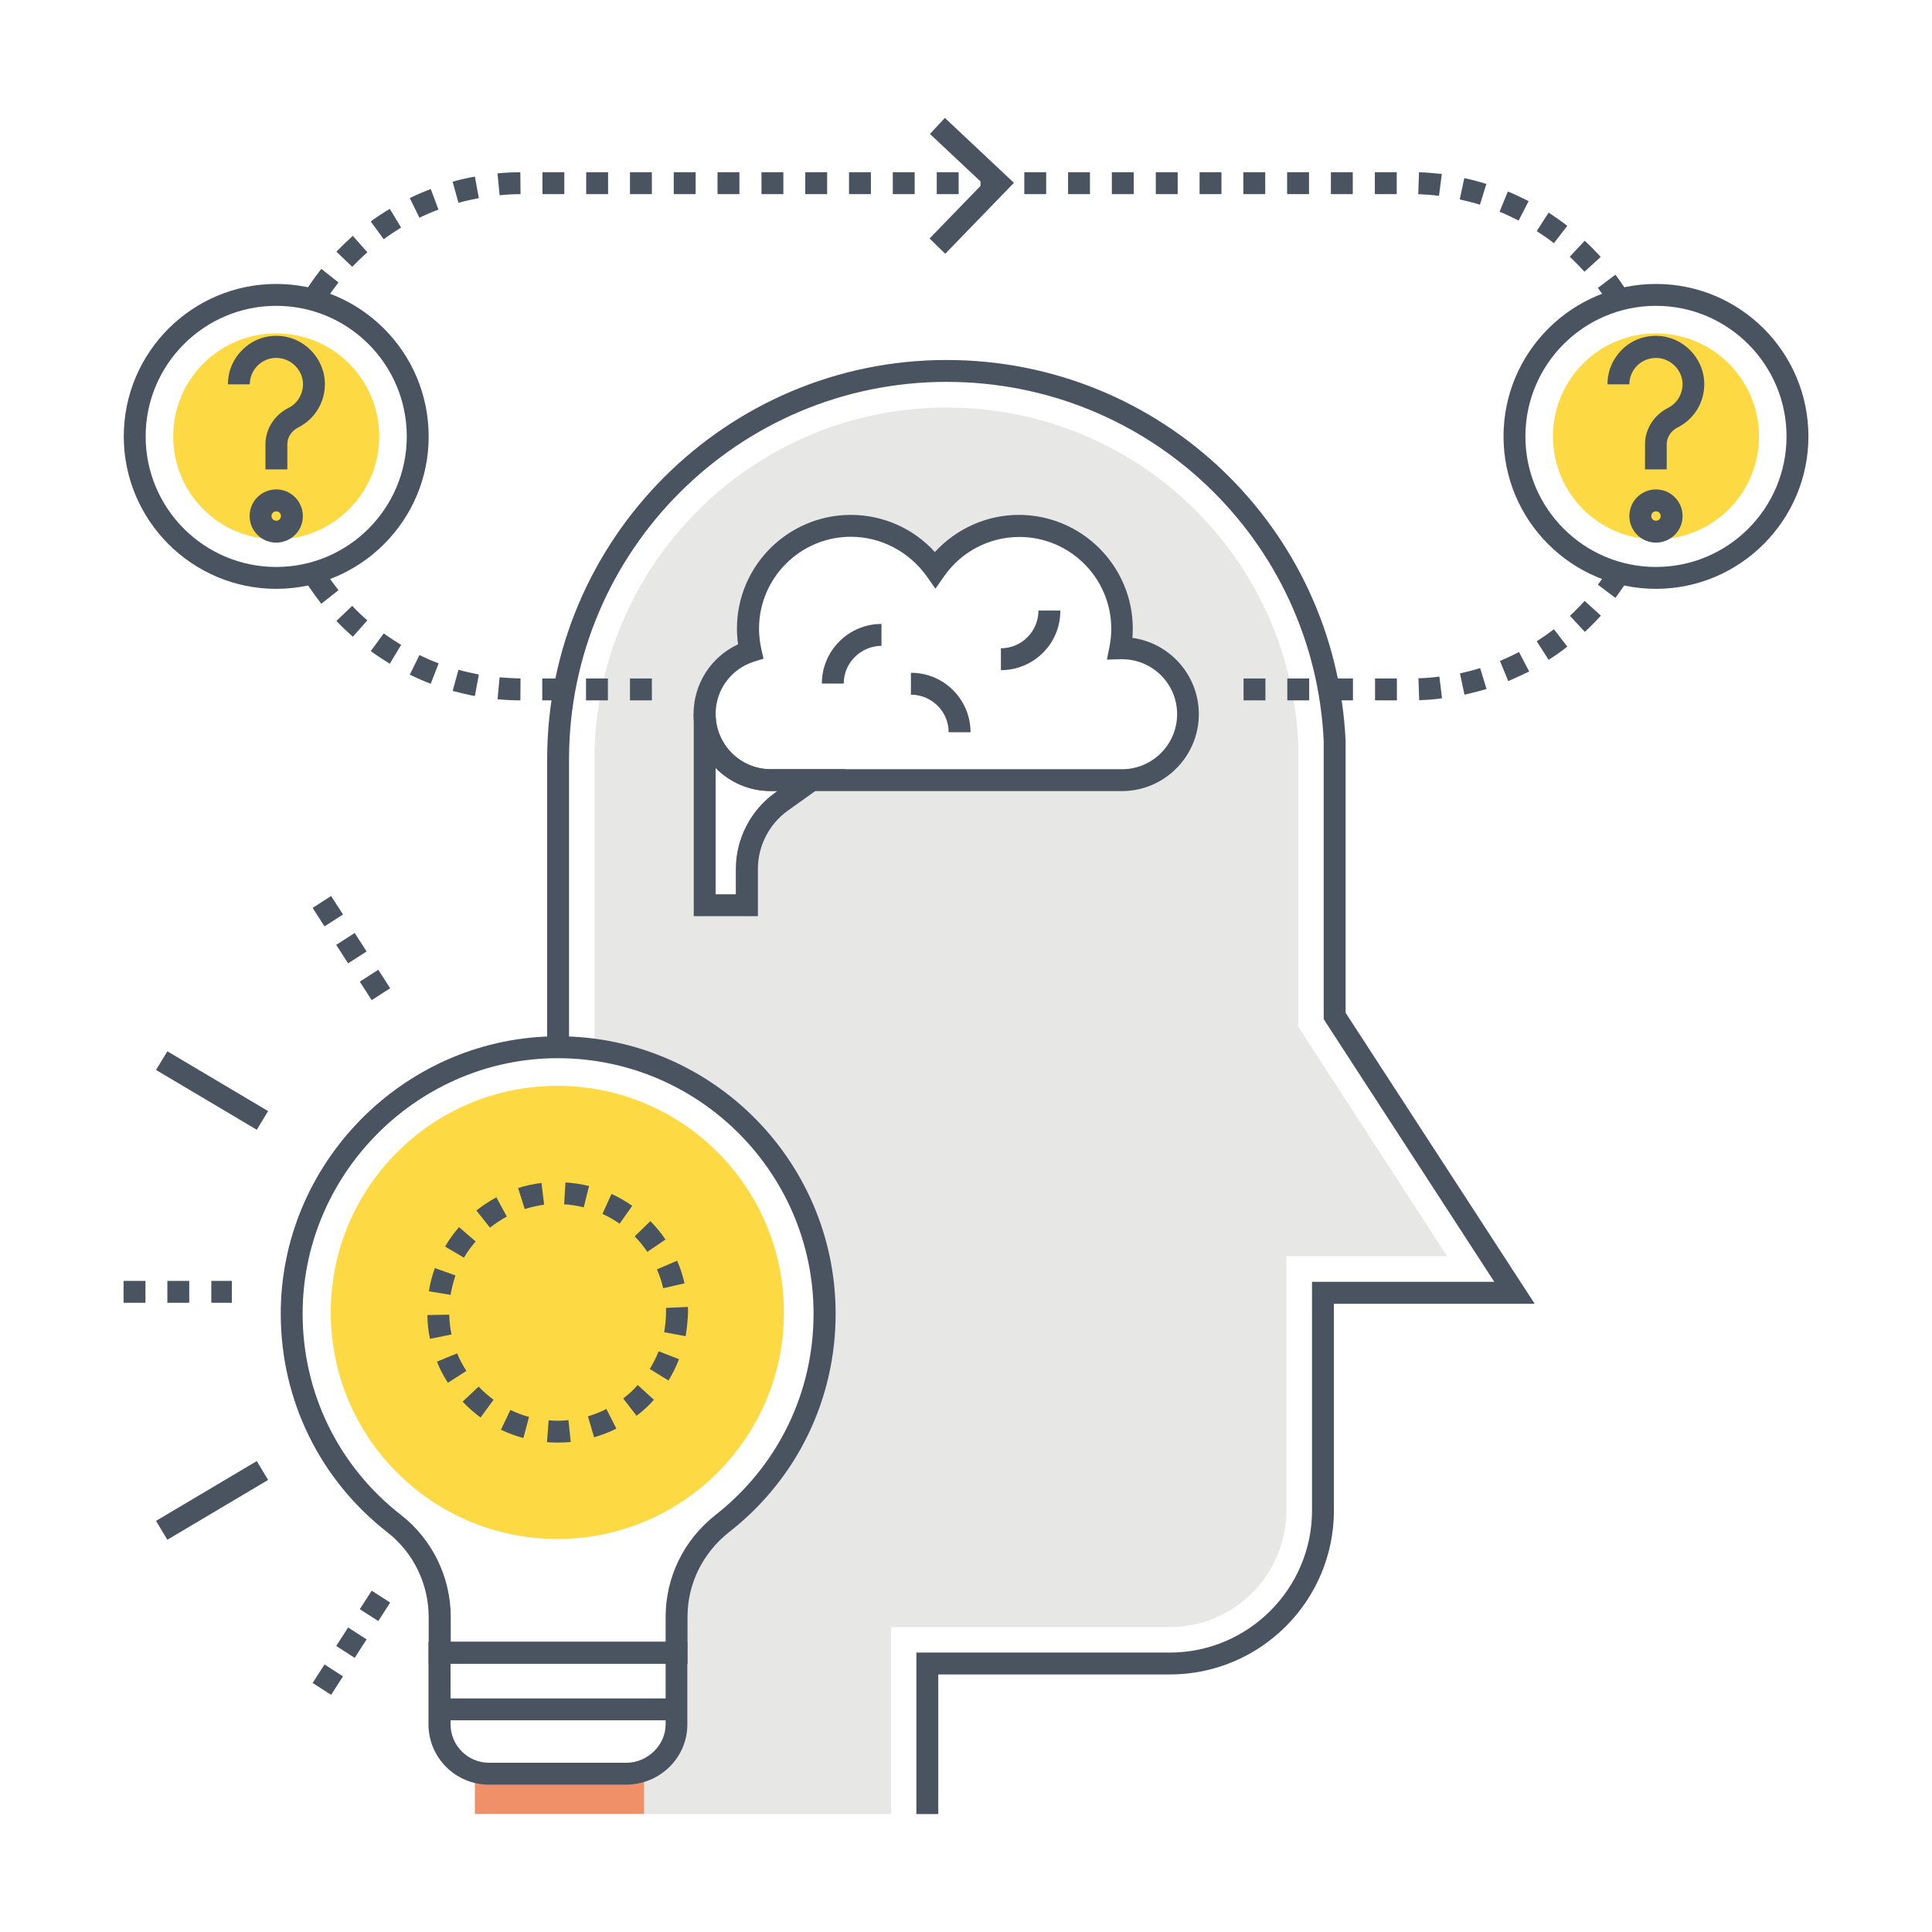 <?xml version="1.0" standalone="no"?><!DOCTYPE svg PUBLIC "-//W3C//DTD SVG 1.1//EN" "http://www.w3.org/Graphics/SVG/1.1/DTD/svg11.dtd"><svg t="1620096703749" class="icon" viewBox="0 0 1024 1024" version="1.1" xmlns="http://www.w3.org/2000/svg" p-id="1436" xmlns:xlink="http://www.w3.org/1999/xlink" width="200" height="200"><defs><style type="text/css"></style></defs><path d="M497.3 961.5h-11.6v-85.6H620c41.5 0 75.4-33.8 75.4-75.3V679.4H792l-90.4-139.2V393c-4.9-106.8-92.7-190.6-199.9-190.6-110.4 0-200.1 89.8-200.1 200.1v152.6H290V402.5c0-116.8 95-211.7 211.7-211.7 113.4 0 206.3 88.7 211.5 202v144L813.4 691H707v109.6c0 47.9-39 86.9-87 86.9H497.3v74z" fill="#495460" p-id="1437"></path><path d="M688.1 544.2V393.5C683.3 293.9 601.5 216 501.7 216c-102.9 0-186.6 83.7-186.6 186.6v153.8C384 565.8 437 624.9 437 696.3c0 45.1-21.2 85.3-54.1 111.2-15.3 12-24.3 30.1-24.3 49.5v56.9c0 14.4-12.3 26.2-26.7 26.2h9.6v21.4h130.8v-99.1H620c34.1 0 61.8-27.7 61.8-61.8V665.8H767l-78.9-121.6z m-93.5-130.7H430.1L414 425c-11.5 8.2-18.3 21.5-18.3 35.6v19.2h-22.3V378.5c0-15.6 10.3-28.8 24.4-33.3-0.9-3.8-1.4-7.8-1.4-11.9 0-30.1 24.4-54.5 54.5-54.5 18.4 0 34.7 9.1 44.5 23.1 9.9-14 26.1-23.1 44.5-23.1 30.1 0 54.6 24.4 54.6 54.5 0 3.5-0.4 7-1 10.3h1c19.3 0 35 15.6 35 35 0.1 19.2-15.6 34.9-34.9 34.9z" fill="#E7E7E6" p-id="1438"></path><path d="M594.6 419.3H408.4c-22.5 0-40.8-18.3-40.8-40.8 0-16.1 9.3-30.4 23.6-37-0.4-2.8-0.6-5.5-0.6-8.3 0-33.3 27.1-60.3 60.4-60.3 17 0 33.2 7.2 44.5 19.7 11.4-12.4 27.5-19.7 44.5-19.7 33.3 0 60.4 27.1 60.4 60.3 0 1.6-0.1 3.2-0.2 4.9 19.8 2.7 35.2 19.8 35.2 40.4 0 22.5-18.3 40.8-40.8 40.8zM451 284.5c-26.9 0-48.7 21.9-48.7 48.7 0 3.5 0.4 7.1 1.2 10.7l1.2 5.2-5.1 1.6c-12.2 3.9-20.3 15-20.3 27.8 0 16.1 13.1 29.2 29.2 29.2h186.2c16.1 0 29.2-13.1 29.2-29.2s-13.1-29.1-29.2-29.1h-0.8l-7.2 0.2 1.4-7.1c0.6-3.1 0.9-6.2 0.9-9.2 0-26.9-21.9-48.7-48.7-48.7-15.8 0-30.7 7.7-39.8 20.7l-4.7 6.7-4.7-6.7c-9.4-13-24.3-20.8-40.1-20.8z" fill="#495460" p-id="1439"></path><path d="M447.2 362.3h-11.6c0-17.4 14.2-31.6 31.6-31.6v11.6c-11 0.1-20 9-20 20zM530.5 355.2v-11.6c11 0 19.9-9 19.9-20H562c0.1 17.5-14.1 31.6-31.5 31.6zM514.4 388.1h-11.6c0-11-9-19.9-20-19.9v-11.6c17.4-0.1 31.6 14.1 31.6 31.5zM401.6 485.6h-33.9V378.5h11.6c0 16.1 13.1 29.2 29.2 29.2h39.8l-30.8 22c-9.9 7.1-15.8 18.7-15.8 30.9v25zM379.2 474H390v-13.4c0-15.9 7.7-31 20.7-40.4l1.4-1h-3.6c-11.4 0-21.8-4.7-29.2-12.3V474zM146.4 312.1c-44.5 0-80.8-36.2-80.8-80.8 0-44.6 36.3-80.8 80.8-80.8 44.6 0 80.8 36.2 80.8 80.8 0.1 44.5-36.2 80.8-80.8 80.8z m0-150c-38.1 0-69.2 31-69.2 69.2s31 69.2 69.2 69.2 69.2-31 69.2-69.2-31-69.2-69.2-69.2z" fill="#495460" p-id="1440"></path><path d="M201 231.3c0 30.1-24.4 54.6-54.6 54.6-30.2 0-54.6-24.4-54.6-54.6 0-30.2 24.4-54.6 54.6-54.6 30.2 0 54.6 24.4 54.6 54.6zM932.3 231.3c0 30.1-24.4 54.6-54.6 54.6-30.2 0-54.6-24.4-54.6-54.6 0-30.2 24.4-54.6 54.6-54.6 30.1 0 54.6 24.4 54.6 54.6z" fill="#FDDA43" p-id="1441"></path><path d="M877.7 312.1c-44.6 0-80.8-36.2-80.8-80.8 0-44.6 36.3-80.8 80.8-80.8 44.6 0 80.8 36.2 80.8 80.8 0 44.5-36.3 80.8-80.8 80.8z m0-150c-38.2 0-69.2 31-69.2 69.2s31 69.2 69.2 69.2 69.2-31 69.2-69.2-31.1-69.2-69.2-69.2zM345.5 371.2h-11.6v-11.6h11.6v11.6z m-23.3 0h-11.6v-11.6h11.6v11.6z m-23.2 0h-11.6v-11.6H299v11.6z m-23.2 0c-4 0-8.1-0.2-12.1-0.6l1.1-11.6c3.7 0.3 7.4 0.5 11.1 0.6l-0.1 11.6z m-24.1-2.3c-4-0.7-7.9-1.7-11.8-2.7L243 355c3.5 1 7.2 1.8 10.8 2.5l-2.1 11.4z m-23.4-6.5c-3.8-1.4-7.5-3.1-11.1-4.8l5.1-10.4c3.3 1.6 6.7 3.1 10.2 4.4l-4.2 10.8z m-21.7-10.6c-3.4-2.1-6.8-4.3-10.1-6.7l6.9-9.4c3 2.2 6.1 4.2 9.2 6.1l-6 10zM187 337.5c-3-2.7-6-5.5-8.7-8.4l8.4-8c2.5 2.7 5.2 5.3 8 7.7l-7.7 8.7zM170.3 320c-2.5-3.2-4.9-6.5-7.1-9.8l9.7-6.4c2 3.1 4.2 6.1 6.5 9l-9.1 7.2z" fill="#495460" p-id="1442"></path><path d="M740.4 371.2h-11.6v-11.6h11.6v11.6z m-23.3 0h-11.6v-11.6h11.6v11.6z m-23.2 0h-11.6v-11.6h11.6v11.6z m-23.2 0h-11.6v-11.6h11.6v11.6z m81.5-0.1l-0.4-11.6c3.7-0.1 7.4-0.4 11.1-0.9l1.4 11.5c-4 0.6-8.1 0.9-12.1 1z m24-2.9l-2.4-11.3c3.6-0.8 7.2-1.7 10.7-2.8l3.4 11.1c-3.8 1.1-7.8 2.1-11.7 3z m23.2-7.2l-4.4-10.7c3.4-1.4 6.8-3 10.1-4.7l5.4 10.3c-3.7 1.8-7.4 3.5-11.1 5.1z m21.4-11.3l-6.3-9.8c3.1-2 6.1-4.1 9.1-6.4l7.1 9.2c-3.1 2.5-6.5 4.9-9.9 7z m19.2-14.8l-7.9-8.5c2.7-2.5 5.3-5.2 7.8-7.9l8.6 7.8c-2.7 3-5.6 5.9-8.5 8.6z m16.2-18l-9.3-7c1.5-2 3-4.1 4.4-6.2l9.7 6.4c-1.6 2.4-3.2 4.6-4.8 6.8zM851.3 158.8c-1.4-2.1-2.9-4.2-4.4-6.2l9.3-7c1.7 2.2 3.3 4.5 4.8 6.8l-9.7 6.4z m-678.4-0.1l-9.7-6.4c2.2-3.3 4.6-6.6 7.1-9.8l9.1 7.2c-2.3 3-4.5 6-6.5 9zM839.8 144c-2.5-2.7-5.1-5.4-7.8-7.9l7.9-8.5c3 2.7 5.8 5.6 8.5 8.6l-8.6 7.8z m-653.1-2.6l-8.4-8c2.8-2.9 5.7-5.7 8.7-8.4l7.7 8.7c-2.8 2.5-5.5 5.1-8 7.7z m636.9-12.5c-2.9-2.3-6-4.4-9.1-6.4l6.3-9.8c3.4 2.2 6.7 4.5 9.9 7l-7.1 9.2z m-620.2-2.1l-6.9-9.4c3.2-2.4 6.6-4.6 10.1-6.7l6 9.9c-3.2 2-6.3 4-9.2 6.2z m601.5-9.9c-3.3-1.7-6.7-3.3-10.1-4.7l4.4-10.7c3.7 1.5 7.4 3.3 11 5.1l-5.3 10.3z m-582.6-1.5l-5.1-10.4c3.6-1.8 7.4-3.4 11.1-4.8l4.1 10.9c-3.3 1.2-6.8 2.7-10.1 4.3z m562.1-6.9c-3.5-1.1-7.1-2-10.7-2.8l2.4-11.3c3.9 0.8 7.9 1.9 11.7 3.1l-3.4 11z m-541.4-1l-3.1-11.2c3.9-1.1 7.8-2 11.8-2.7l2.1 11.4c-3.6 0.7-7.2 1.5-10.8 2.5z m519.7-3.7c-3.6-0.5-7.4-0.7-11-0.9l0.4-11.6c4 0.1 8.1 0.5 12.1 0.9l-1.5 11.6z m-497.9-0.3l-1.1-11.6c4-0.4 8.1-0.6 12.1-0.6l0.1 11.6c-3.7 0-7.5 0.2-11.1 0.6z m475.5-0.6h-11.6V91.3h11.6v11.6z m-23.3 0h-11.6V91.3H717v11.6z m-23.2 0h-11.6V91.3h11.6v11.6z m-23.2 0H659V91.3h11.6v11.6z m-23.2 0h-11.6V91.3h11.6v11.6z m-23.2 0h-11.6V91.3h11.6v11.6z m-23.3 0h-11.6V91.3h11.6v11.6z m-23.2 0h-11.6V91.3h11.6v11.6z m-23.2 0h-11.6V91.3h11.6v11.6z m-23.2 0h-11.6V91.3h11.6v11.6z m-23.2 0h-11.6V91.3h11.6v11.6z m-23.3 0h-11.6V91.3h11.6v11.6z m-23.2 0H450V91.3h11.6v11.6z m-23.2 0h-11.6V91.3h11.6v11.6z m-23.2 0h-11.6V91.3h11.6v11.6z m-23.3 0h-11.6V91.3h11.6v11.6z m-23.2 0h-11.6V91.3h11.6v11.6z m-23.2 0h-11.6V91.3h11.6v11.6z m-23.2 0h-11.6V91.3h11.6v11.6z m-23.2 0h-11.6V91.3h11.6v11.6zM883.5 248.8h-11.6v-13.4c0-8 4.7-15.4 12.2-19.2 4.8-2.5 7.7-7.3 7.7-12.7-0.1-7.4-6.4-13.7-13.9-13.8-3.8 0-7.4 1.4-10.1 4-2.7 2.7-4.2 6.2-4.2 10H852c0-6.9 2.7-13.4 7.6-18.3 4.9-4.9 11.5-7.5 18.4-7.4 13.8 0.2 25.1 11.5 25.3 25.3 0.1 9.8-5.2 18.7-14 23.2-3.6 1.8-5.9 5.2-5.9 8.9v13.4zM877.7 287.6c-7.8 0-14.1-6.3-14.1-14.1s6.3-14.1 14.1-14.1 14.1 6.3 14.1 14.1-6.3 14.1-14.1 14.1z m0-16.6c-1.4 0-2.5 1.1-2.5 2.5s1.1 2.5 2.5 2.5 2.5-1.1 2.5-2.5-1.2-2.5-2.5-2.5zM152.3 248.8h-11.6v-13.4c0-8 4.7-15.4 12.2-19.2 4.8-2.4 7.7-7.3 7.7-12.7-0.1-7.4-6.4-13.7-13.9-13.8-3.9-0.1-7.4 1.4-10.1 4-2.7 2.7-4.2 6.2-4.2 10h-11.6c0-6.9 2.7-13.4 7.7-18.3 4.9-4.9 11.4-7.5 18.4-7.4 13.8 0.2 25.1 11.5 25.3 25.3 0.1 9.8-5.2 18.7-14 23.2-3.6 1.8-5.9 5.2-5.9 8.9v13.4zM146.4 287.6c-7.8 0-14.1-6.3-14.1-14.1s6.3-14.1 14.1-14.1 14.1 6.3 14.1 14.1c0.1 7.8-6.3 14.1-14.1 14.1z m0-16.6c-1.4 0-2.5 1.1-2.5 2.5s1.1 2.5 2.5 2.5 2.5-1.1 2.5-2.5-1.1-2.5-2.5-2.5z" fill="#495460" p-id="1443"></path><path d="M501 134.5l-8.3-8.1 28.2-29.1-28-26.3 7.9-8.5 36.6 34.4zM364.4 881.8H227.2V857c0-17.4-8.1-34.1-21.7-44.7-36-28-56.6-70.2-56.7-115.7-0.2-79.4 64.2-145.4 143.5-147.3 82.6-2 150.6 64.7 150.6 147 0 45.5-20.5 87.6-56.4 115.7-14 11-22.1 27.4-22.1 44.9v24.9z m-125.6-11.6h114V857c0-21.2 9.7-40.9 26.5-54.1 33-25.9 51.9-64.7 51.9-106.6 0-75.7-62.5-137.1-138.7-135.4-73 1.7-132.3 62.6-132.1 135.7 0.1 41.9 19.1 80.7 52.3 106.5 16.4 12.8 26.2 32.9 26.2 53.8v13.3z" fill="#495460" p-id="1444"></path><path d="M251.7 940.1h89.7v21.3h-89.7z" fill="#F09069" p-id="1445"></path><path d="M331.8 945.9h-72.7c-17.6 0-32-14.3-32-32v-43.7h137.2v43.7c0.1 17.6-14.5 32-32.5 32z m-93-64.1v32.1c0 11.2 9.1 20.4 20.4 20.4h72.7c11.3 0 20.9-9.3 20.9-20.4v-32.1h-114z" fill="#495460" p-id="1446"></path><path d="M415.5 695.6c0 66.3-53.8 120.1-120.1 120.1S175.3 762 175.3 695.6c0-66.3 53.8-120.1 120.1-120.1 66.4 0 120.1 53.8 120.1 120.1z" fill="#FDDA43" p-id="1447"></path><path d="M295.5 764.6c-1.9 0-3.8-0.1-5.6-0.2l0.9-11.6c3.5 0.3 7.1 0.3 10.5-0.1l1.2 11.6c-2.3 0.2-4.7 0.3-7 0.3z m-18.1-2.4c-4.1-1.1-8.1-2.6-11.9-4.4l5-10.5c3.2 1.5 6.5 2.8 9.9 3.7l-3 11.2z m37.5-0.4l-3.3-11.1c3.3-1 6.6-2.3 9.8-3.9l5.3 10.4c-3.8 1.9-7.7 3.4-11.8 4.6z m-60.2-10.5c-3.4-2.5-6.6-5.3-9.5-8.4l8.5-8c2.4 2.6 5.1 4.9 7.9 7l-6.9 9.4z m82.7-0.9l-7.1-9.2c2.8-2.1 5.4-4.5 7.7-7.1l8.6 7.8c-2.7 3.1-5.8 5.9-9.2 8.5z m-100-17.5c-2.3-3.5-4.3-7.3-5.8-11.2l10.7-4.4c1.3 3.2 3 6.4 4.9 9.3l-9.8 6.3z m116.9-1.2l-9.9-6.1c1.8-3 3.4-6.2 4.7-9.4l10.8 4.2c-1.5 3.9-3.4 7.7-5.6 11.3z m-126.4-22.1c-0.9-4.1-1.3-8.3-1.4-12.6l11.6-0.2c0.1 3.5 0.5 7 1.2 10.5l-11.4 2.3z m135.5-1.4l-11.4-2.1c0.6-3.4 1-7 1-10.5v-2.4l11.6-0.5c0 0.9 0.1 1.9 0.1 2.8-0.2 4.3-0.6 8.5-1.3 12.7z m-124.6-21.9l-11.5-1.9c0.7-4.2 1.7-8.3 3.2-12.3l10.9 3.9c-1.1 3.4-2 6.8-2.6 10.3z m112.7-3.5c-0.8-3.4-1.9-6.8-3.3-10l10.7-4.6c1.7 3.9 3 7.9 3.9 12l-11.3 2.6z m-105.6-16.2l-10-5.9c2.1-3.6 4.6-7.1 7.4-10.3l8.8 7.6c-2.3 2.7-4.4 5.5-6.2 8.6z m97.2-3.1c-2-2.9-4.2-5.7-6.7-8.2l8.3-8.1c3 3 5.7 6.3 8 9.8l-9.6 6.5z m-83.4-12.8l-7.2-9.1c3.3-2.6 6.9-5 10.6-7l5.5 10.2c-3.2 1.8-6.2 3.7-8.9 5.9z m68.7-2.1c-2.9-2-5.9-3.8-9.1-5.2l4.8-10.6c3.8 1.7 7.5 3.9 11 6.3l-6.7 9.5z m-50.3-7.8l-3.5-11.1c4-1.3 8.2-2.2 12.4-2.7l1.4 11.5c-3.5 0.5-6.9 1.3-10.3 2.3z m31.3-0.9c-3.4-0.8-6.9-1.4-10.4-1.6l0.7-11.6c4.2 0.3 8.4 0.9 12.5 1.9l-2.8 11.3zM233 900.2h125.6v11.6H233zM175.5 898.3l-9.8-6.3 6.3-9.8 9.8 6.3-6.3 9.8z m12.5-19.6l-9.8-6.3 6.3-9.8 9.8 6.3-6.3 9.8z m12.5-19.5l-9.8-6.3 6.3-9.8 9.8 6.3-6.3 9.8z" fill="#495460" p-id="1448"></path><path d="M88.7 816.1l-6-10 53.4-31.7 6 10z" fill="#495460" p-id="1449"></path><path d="M197 530.1l-6.3-9.8 9.8-6.3 6.3 9.8-9.8 6.3z m-12.5-19.5l-6.3-9.8 9.8-6.3 6.3 9.8-9.8 6.3zM172 491l-6.3-9.8 9.8-6.3 6.3 9.8-9.8 6.3z" fill="#495460" p-id="1450"></path><path d="M136.1 598.8l-53.4-31.7 6-9.9 53.4 31.7z" fill="#495460" p-id="1451"></path><path d="M122.9 690.5H112v-11.6h10.9v11.6z m-22.5 0H88.7v-11.6h11.6v11.6z m-23.3 0H65.5v-11.6h11.6v11.6z" fill="#495460" p-id="1452"></path></svg>